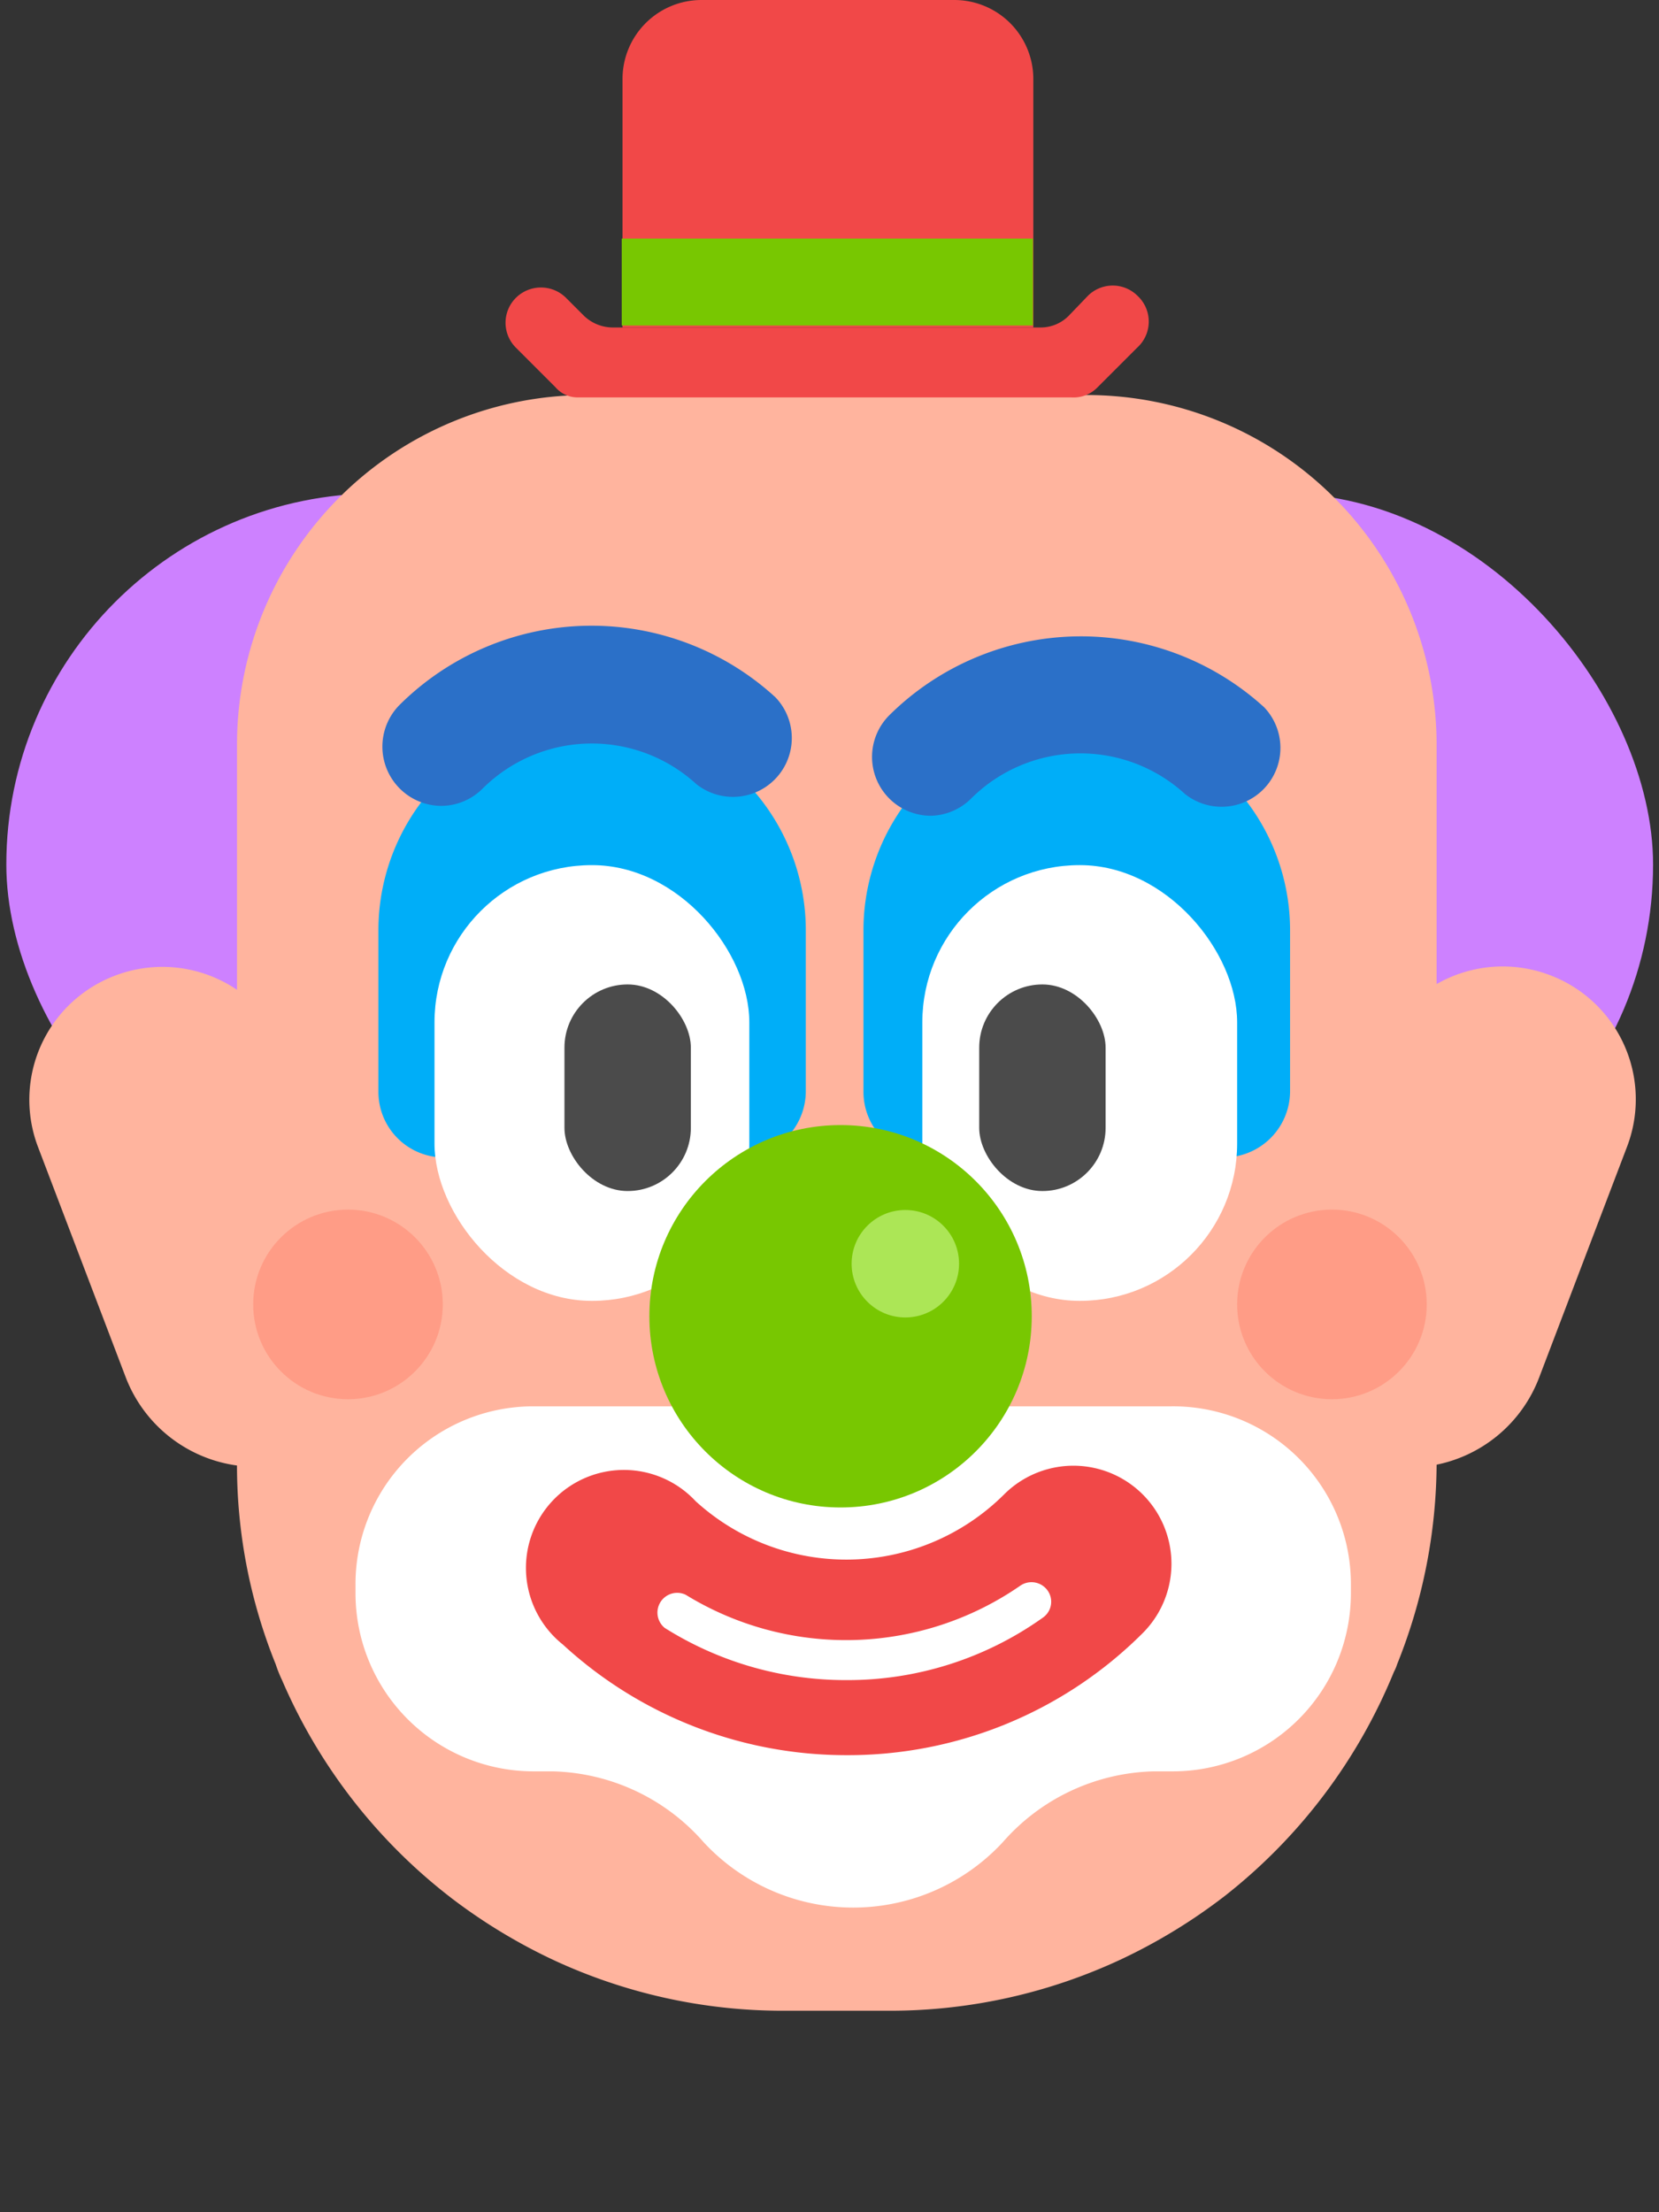 <svg id="Layer_3" data-name="Layer 3" xmlns="http://www.w3.org/2000/svg" viewBox="0 0 42 56"><rect x="0" y="0" width="42" height="56" fill="#333333" stroke="none"/><defs><style>.cls-2{fill:#ffb49e}.cls-3{fill:#fff}.cls-4{fill:#00aef8}.cls-5{fill:#4b4b4b}.cls-6{fill:#78c701}.cls-7{fill:#f14848}.cls-9{fill:#2b70c8}.cls-10{fill:#ff9c86}</style></defs><rect x=".16" y="12.49" width="41.69" height="18.79" rx="9.4" ry="9.4" fill="#cd81ff"/><path class="cls-2" d="M36.91 24.26a3.36 3.36 0 0 1 3.36 3.36v6.26a3.53 3.53 0 0 1-3.53 3.53h-3.2v-9.79a3.36 3.36 0 0 1 3.36-3.36z" transform="rotate(20.85 36.915 30.829)"/><path class="cls-2" d="M1.89 24.24h3.2a3.53 3.53 0 0 1 3.53 3.53V34a3.36 3.36 0 0 1-3.36 3.36A3.36 3.36 0 0 1 1.89 34v-9.76z" transform="rotate(159.15 5.248 30.813)"/><path class="cls-2" d="M36.37 18.81v18.24a13.75 13.75 0 0 1-1 5.08 1.08 1.08 0 0 1-.08.19A13.87 13.87 0 0 1 31 48a14.15 14.15 0 0 1-2.6 1.59 13.8 13.8 0 0 1-5.88 1.31h-2.69A13.76 13.76 0 0 1 14 49.61a14.19 14.19 0 0 1-2.49-1.5 13.86 13.86 0 0 1-4.37-5.58 3.33 3.33 0 0 1-.16-.4A13.45 13.45 0 0 1 6 37V18.81A8.85 8.85 0 0 1 14.81 10h12.7a8.86 8.86 0 0 1 8.86 8.81z"/><path class="cls-3" d="M29.64 35.6H13.46A4.5 4.5 0 0 0 9 40.1v.23a4.51 4.51 0 0 0 4.51 4.51h.48a5.24 5.24 0 0 1 3.82 1.79 5.16 5.16 0 0 0 7.58 0 5.24 5.24 0 0 1 3.82-1.79h.48a4.51 4.51 0 0 0 4.51-4.51v-.23a4.5 4.5 0 0 0-4.56-4.5z"/><path class="cls-4" d="M21.86 27.64v-4.09a5.39 5.39 0 0 1 5.4-5.39 5.39 5.39 0 0 1 5.4 5.39v4.07A1.68 1.68 0 0 1 31 29.3h-7.48a1.66 1.66 0 0 1-1.66-1.66zM9.58 27.64v-4.09A5.39 5.39 0 0 1 15 18.16a5.39 5.39 0 0 1 5.4 5.39v4.07a1.68 1.68 0 0 1-1.68 1.68h-7.48a1.66 1.66 0 0 1-1.66-1.66z"/><rect class="cls-3" x="11" y="21.9" width="7.97" height="11.03" rx="3.98" ry="3.98"/><rect class="cls-5" x="14.29" y="24.92" width="3.2" height="5.23" rx="1.6" ry="1.6"/><rect class="cls-3" x="23.36" y="21.9" width="7.97" height="11.03" rx="3.98" ry="3.98" transform="rotate(-180 27.34 27.415)"/><rect class="cls-5" x="24.79" y="24.92" width="3.2" height="5.23" rx="1.6" ry="1.6" transform="rotate(180 26.39 27.535)"/><circle class="cls-6" cx="21.28" cy="33.32" r="4.84"/><path class="cls-7" d="M28.8 7.49a.89.89 0 0 0-1.26 0l-.49.51a1 1 0 0 1-.7.29H15.54a1.06 1.06 0 0 1-.75-.29l-.46-.46a.9.9 0 0 0-1.27 0 .89.89 0 0 0 0 1.26l1 1a.74.74 0 0 0 .56.26h12.51a.84.84 0 0 0 .66-.26l1-1a.89.89 0 0 0 .01-1.31z"/><path class="cls-7" d="M17.76 0h6.4a2 2 0 0 1 2 2v6.29h-10.4V2a2 2 0 0 1 2-2z"/><path class="cls-6" d="M15.74 6.04h10.41v2.2H15.74z"/><circle cx="22.92" cy="31.99" r="1.36" fill="#ace656"/><path class="cls-9" d="M11.16 20.4a1.5 1.5 0 0 1-1.06-2.54 6.89 6.89 0 0 1 9.53-.21 1.49 1.49 0 0 1-2 2.2 3.92 3.92 0 0 0-5.41.11 1.49 1.49 0 0 1-1.06.44zM23.57 20.65a1.49 1.49 0 0 1-1.06-2.54A6.89 6.89 0 0 1 32 17.9a1.49 1.49 0 0 1-2 2.2 3.92 3.92 0 0 0-5.41.11 1.49 1.49 0 0 1-1.02.44z"/><path class="cls-7" d="M21.43 44.43a10.59 10.59 0 0 1-7.18-2.8A2.48 2.48 0 1 1 17.61 38a5.66 5.66 0 0 0 7.81-.17 2.48 2.48 0 1 1 3.51 3.51 10.55 10.55 0 0 1-7.5 3.09z"/><circle class="cls-10" cx="8.81" cy="33.02" r="2.4"/><circle class="cls-10" cx="33.72" cy="33.02" r="2.4"/><path class="cls-3" d="M21.43 42.53a8.6 8.6 0 0 1-4.6-1.32.5.5 0 0 1 .53-.84 7.75 7.75 0 0 0 8.47-.23.5.5 0 0 1 .69.12.49.49 0 0 1-.12.69 8.51 8.51 0 0 1-4.97 1.58z"/></svg>